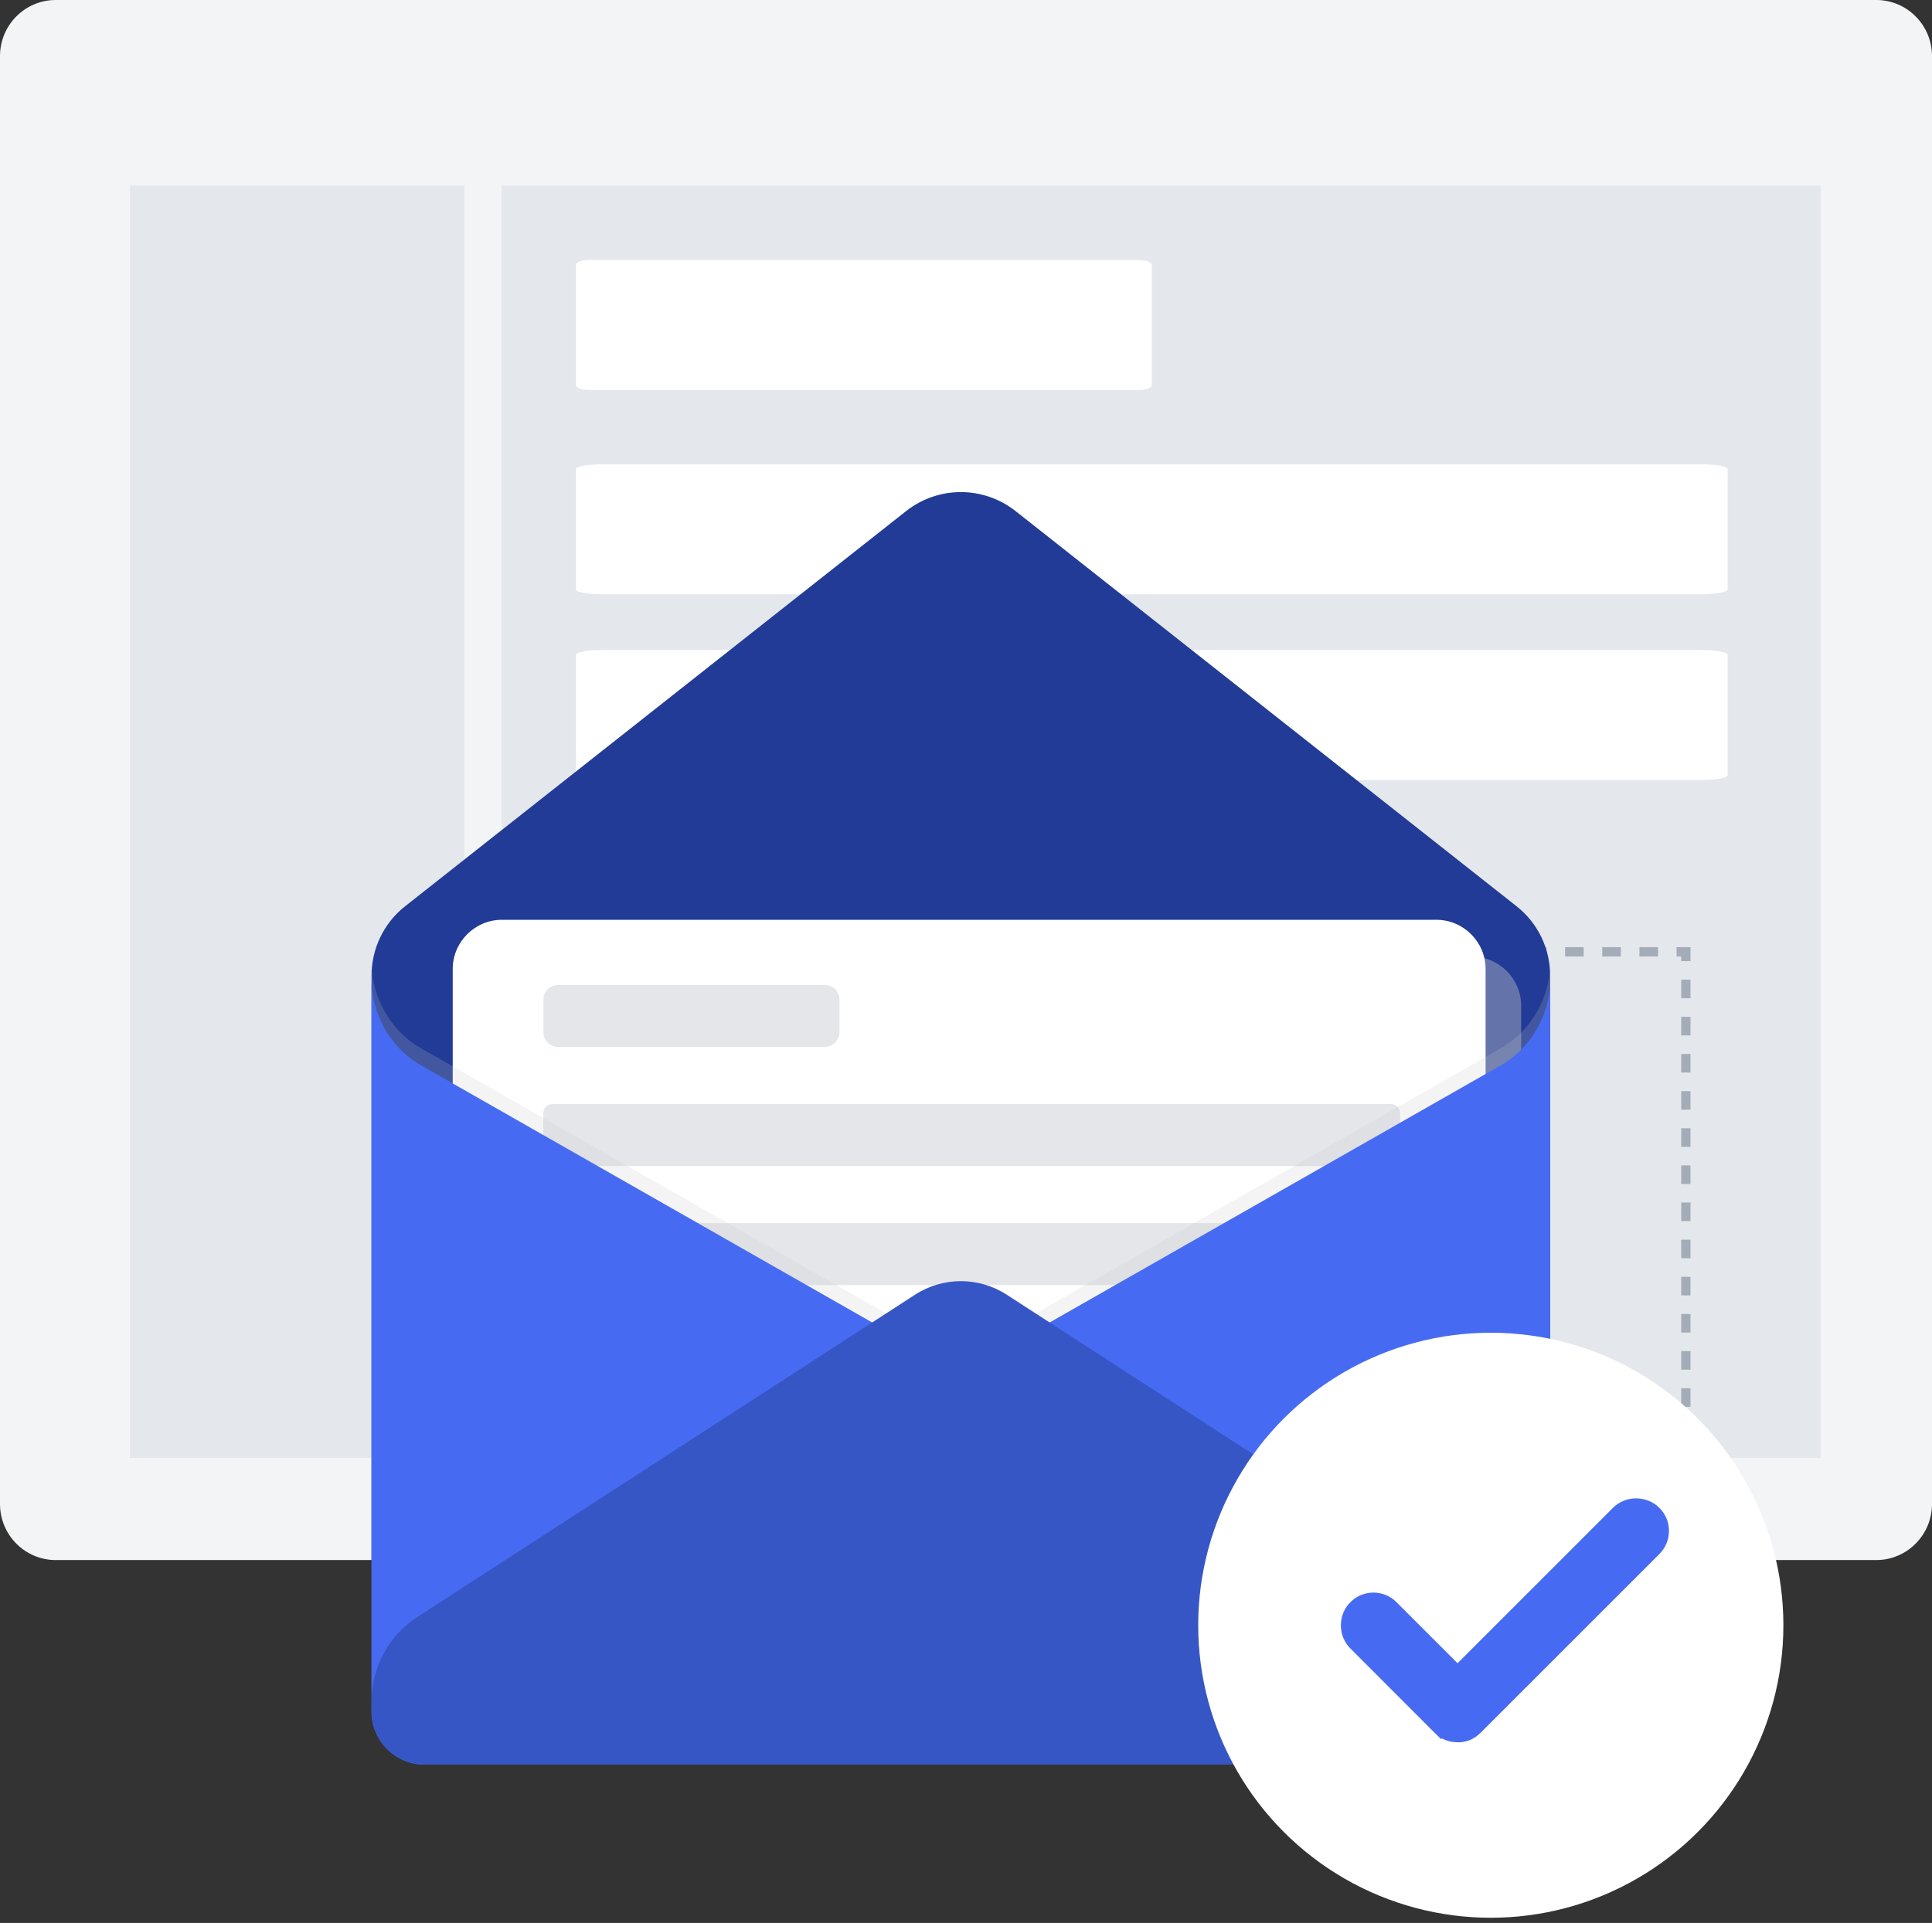 <?xml version="1.0" encoding="UTF-8"?><svg id="Layer_1" xmlns="http://www.w3.org/2000/svg" viewBox="0 0 208 207.08"><rect x="0" y="0" width="208" height="207.08" fill="#333333" stroke="none"/><defs><style>.cls-1{fill:#f3f4f6;}.cls-2{fill:#fff;}.cls-3{fill:#e4e7eb;}.cls-4{fill:#848484;}.cls-5{fill:#a4acb8;}.cls-6{fill:#c9c9c9;}.cls-7{fill:#223b96;}.cls-8{fill:#3756c5;}.cls-9{fill:#466bf2;}.cls-10{fill:none;stroke:#a4acb8;stroke-dasharray:0 0 2 2;}.cls-11{opacity:.2;}.cls-12{opacity:.3;}.cls-13{opacity:.4;}</style></defs><path class="cls-1" d="M0,6.04C0,2.7,2.69,0,6,0H202c3.31,0,6,2.7,6,6.04V161.96c0,3.33-2.69,6.04-6,6.04H6c-3.31,0-6-2.7-6-6.04V6.04Z"/><path class="cls-3" d="M14,20H50V157H14V20Z"/><path class="cls-3" d="M54,20H196V157H54V20Z"/><path class="cls-2" d="M62,28.52c0-.29,.63-.52,1.41-.52h59.18c.78,0,1.41,.23,1.41,.52v12.96c0,.29-.63,.52-1.41,.52H63.41c-.78,0-1.41-.23-1.41-.52v-12.96Z"/><path class="cls-2" d="M62,50.52c0-.29,1.26-.52,2.82-.52h118.36c1.56,0,2.82,.23,2.82,.52v12.96c0,.29-1.26,.52-2.82,.52H64.82c-1.56,0-2.82-.23-2.82-.52v-12.96Z"/><path class="cls-2" d="M62,70.52c0-.29,1.26-.52,2.82-.52h118.36c1.56,0,2.82,.23,2.82,.52v12.96c0,.29-1.26,.52-2.82,.52H64.82c-1.56,0-2.82-.23-2.82-.52v-12.96Z"/><rect class="cls-10" x="96.5" y="102.5" width="85" height="77"/><g><path class="cls-7" d="M161.18,190.02H45.72c-3.16,0-5.72-2.56-5.72-5.72V105.06c0-2.91,1.33-5.67,3.62-7.47l53.93-42.55c3.46-2.73,8.33-2.73,11.79,0l53.93,42.55c2.29,1.8,3.62,4.56,3.62,7.47v79.24c0,3.16-2.56,5.72-5.72,5.72Z"/><g class="cls-13"><path class="cls-6" d="M158.45,103.01H58.8c-2.94,0-5.32,2.38-5.32,5.32v61.37c0,2.94,2.38,5.32,5.32,5.32h99.65c2.94,0,5.32-2.38,5.32-5.32v-61.37c0-2.94-2.38-5.32-5.32-5.32Z"/></g><path class="cls-2" d="M154.64,99.05H54.05c-2.93,0-5.31,2.38-5.31,5.31v60.59c0,2.93,2.38,5.31,5.31,5.31h100.58c2.93,0,5.31-2.38,5.31-5.31v-60.59c0-2.93-2.38-5.31-5.31-5.31Z"/><g class="cls-12"><path class="cls-4" d="M149.74,144.54H59.48c-.55,0-.99,.44-.99,.99v4.7c0,.55,.44,.99,.99,.99h90.26c.54,0,.99-.44,.99-.99v-4.7c0-.55-.44-.99-.99-.99Z"/><path class="cls-5" d="M88.79,106.07h-28.7c-.88,0-1.59,.71-1.59,1.59v3.49c0,.88,.71,1.59,1.59,1.59h28.7c.88,0,1.59-.71,1.59-1.59v-3.49c0-.88-.71-1.59-1.59-1.59Z"/><path class="cls-4" d="M149.13,156.6h-28.7c-.88,0-1.59,.71-1.59,1.59v3.49c0,.88,.71,1.59,1.59,1.59h28.7c.88,0,1.59-.71,1.59-1.59v-3.49c0-.88-.71-1.59-1.59-1.59Z"/><path class="cls-5" d="M149.74,118.89H59.48c-.55,0-.99,.44-.99,.99v4.7c0,.55,.44,.99,.99,.99h90.26c.54,0,.99-.44,.99-.99v-4.7c0-.55-.44-.99-.99-.99Z"/><path class="cls-5" d="M149.74,131.71H59.48c-.55,0-.99,.44-.99,.99v4.7c0,.55,.44,.99,.99,.99h90.26c.54,0,.99-.44,.99-.99v-4.7c0-.55-.44-.99-.99-.99Z"/></g><g class="cls-11"><path class="cls-6" d="M166.9,104.33v78.14c0,3.16-2.56,5.72-5.72,5.72H45.72c-3.16,0-5.72-2.56-5.72-5.72V104.33c0-.11,0-.22,.01-.33,.13,3.5,1.96,6.74,4.92,8.66l53.59,30.55c3,1.94,6.86,1.94,9.86,0l53.59-30.55c2.96-1.92,4.78-5.15,4.92-8.66,0,.11,0,.22,0,.33h0Z"/></g><path class="cls-9" d="M166.9,106.17v78.14c0,3.16-2.56,5.72-5.72,5.72H45.72c-3.16,0-5.72-2.56-5.72-5.72V106.17c0-.11,0-.22,.01-.33,.13,3.5,1.96,6.74,4.92,8.66l53.59,30.55c3,1.94,6.86,1.94,9.86,0l53.59-30.55c2.96-1.92,4.78-5.15,4.92-8.66,0,.11,0,.22,0,.33h0Z"/><path class="cls-8" d="M161.97,174.13l-53.59-34.71c-3-1.94-6.86-1.94-9.86,0l-53.59,34.71c-3.08,1.99-4.93,5.4-4.93,9.07v1.11c0,3.16,2.56,5.72,5.72,5.72h115.46c3.16,0,5.72-2.56,5.72-5.72v-1.11c0-3.66-1.85-7.08-4.93-9.07Z"/></g><circle class="cls-2" cx="160.5" cy="175.02" r="31.5"/><g><path class="cls-9" d="M155.14,185.88l.71-.71-.71,.71c.23,.23,.51,.44,.83,.57,.3,.12,.61,.17,.92,.17s.62-.05,.92-.17c.32-.13,.6-.34,.84-.57l19.25-19.25c.48-.48,.74-1.1,.74-1.78s-.26-1.3-.74-1.78-1.1-.74-1.78-.74-1.3,.26-1.78,.74l-17.44,17.44-7.29-7.29c-.47-.47-1.07-.74-1.76-.74s-1.28,.27-1.76,.74c-.49,.49-.74,1.12-.74,1.81s.25,1.32,.74,1.81l9.05,9.05Z"/><path class="cls-9" d="M156.9,187.62c-.45,0-.89-.08-1.29-.24-.13-.05-.25-.11-.37-.18l-.09,.09-.69-.69h-.01l-9.05-9.06c-.68-.68-1.04-1.55-1.04-2.51s.36-1.84,1.04-2.51c1.35-1.35,3.57-1.36,4.93,0l6.59,6.59,16.74-16.74c1.35-1.35,3.62-1.35,4.98,0,.68,.68,1.04,1.54,1.04,2.49s-.36,1.81-1.03,2.49l-19.25,19.25c-.36,.36-.75,.62-1.17,.79-.4,.16-.84,.24-1.29,.24Zm-1.05-2.45c.16,.16,.33,.28,.5,.35,.33,.13,.77,.13,1.1,0,.17-.07,.34-.18,.5-.35l19.25-19.25c.3-.3,.45-.66,.45-1.08s-.15-.78-.45-1.08c-.6-.6-1.55-.6-2.15,0l-18.15,18.15-8-8c-.6-.6-1.5-.6-2.1,0-.3,.3-.45,.67-.45,1.1s.15,.8,.45,1.1l9.05,9.05Z"/></g></svg>